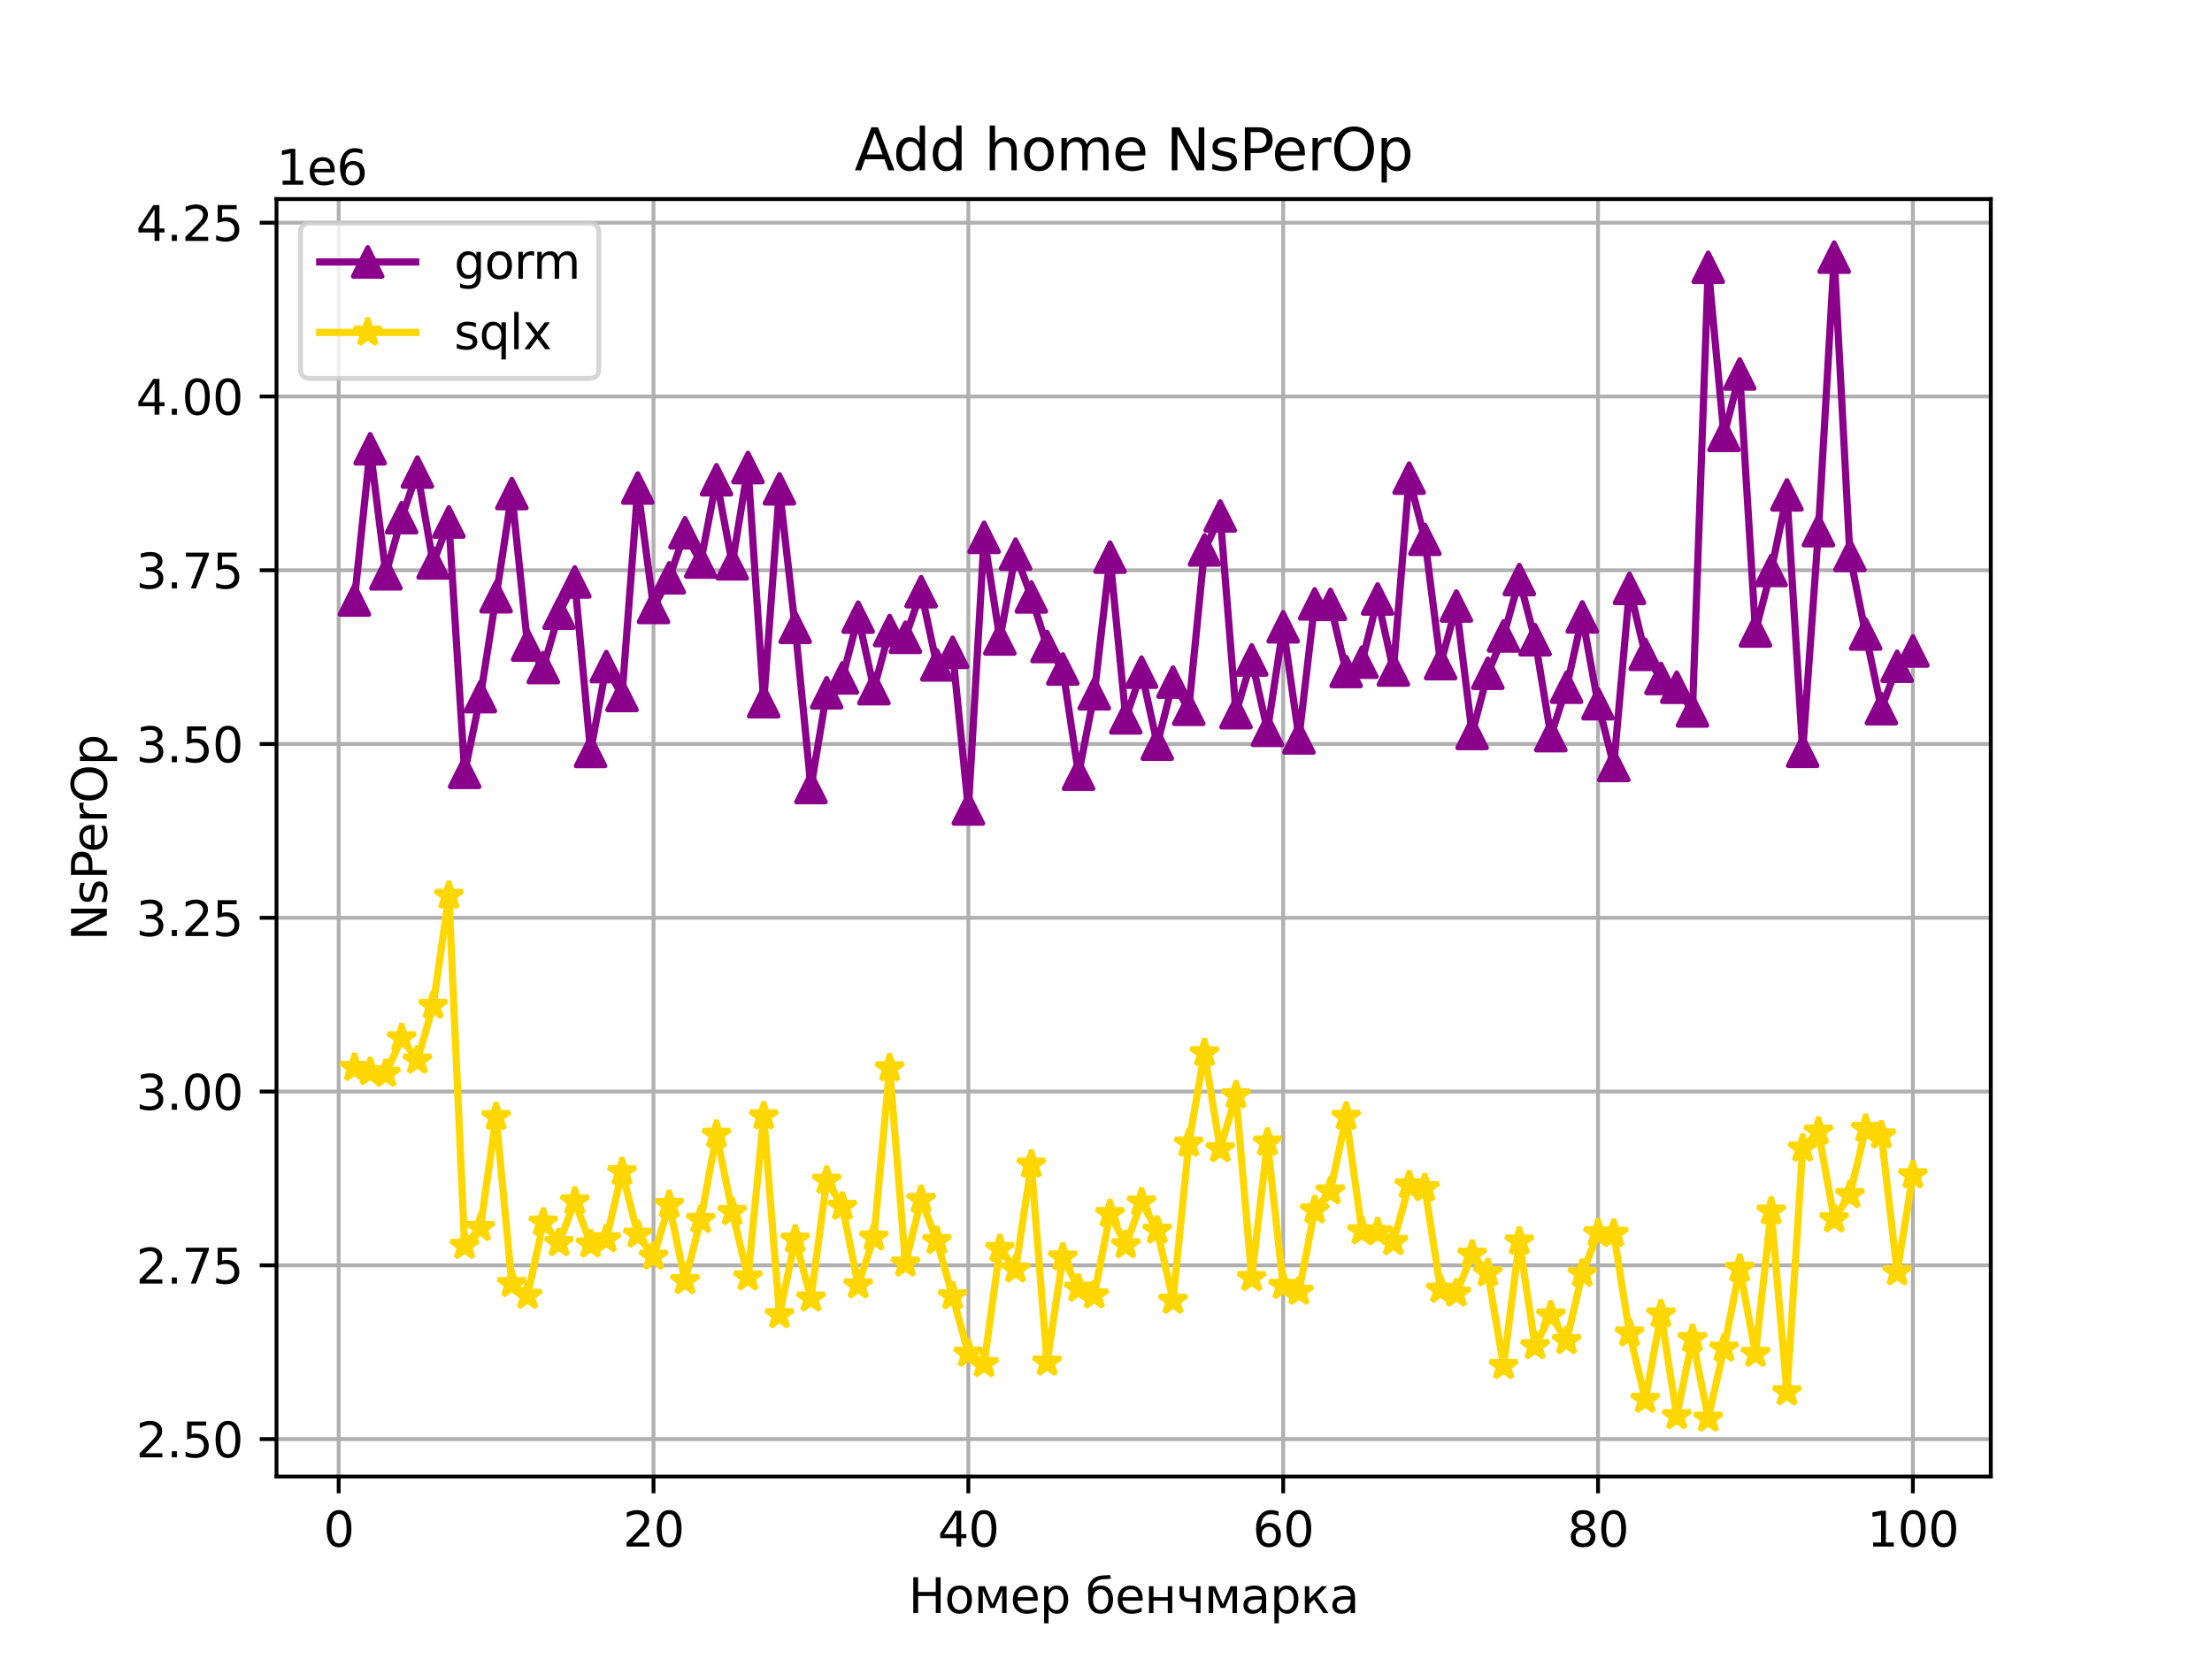 <?xml version="1.0" encoding="utf-8" standalone="no"?>
<!DOCTYPE svg PUBLIC "-//W3C//DTD SVG 1.1//EN"
  "http://www.w3.org/Graphics/SVG/1.1/DTD/svg11.dtd">
<svg xmlns:xlink="http://www.w3.org/1999/xlink" width="460.8pt" height="345.6pt" viewBox="0 0 460.8 345.6" xmlns="http://www.w3.org/2000/svg" version="1.1">
 <defs>
  <style type="text/css">*{stroke-linejoin: round; stroke-linecap: butt}</style>
 </defs>
 <g id="figure_1">
  <g id="patch_1">
   <path d="M 0 345.6 
L 460.8 345.6 
L 460.8 0 
L 0 0 
z
" style="fill: #ffffff"/>
  </g>
  <g id="axes_1">
   <g id="patch_2">
    <path d="M 57.6 307.584 
L 414.72 307.584 
L 414.72 41.472 
L 57.6 41.472 
z
" style="fill: #ffffff"/>
   </g>
   <g id="matplotlib.axis_1">
    <g id="xtick_1">
     <g id="line2d_1">
      <path d="M 70.553 307.584 
L 70.553 41.472 
" clip-path="url(#p28de913405)" style="fill: none; stroke: #b0b0b0; stroke-width: 0.8; stroke-linecap: square"/>
     </g>
     <g id="line2d_2">
      <defs>
       <path id="m3b34419f4d" d="M 0 0 
L 0 3.5 
" style="stroke: #000000; stroke-width: 0.8"/>
      </defs>
      <g>
       <use xlink:href="#m3b34419f4d" x="70.553" y="307.584" style="stroke: #000000; stroke-width: 0.8"/>
      </g>
     </g>
     <g id="text_1">
      <!-- 0 -->
      <g transform="translate(67.372 322.182) scale(0.1 -0.1)">
       <defs>
        <path id="DejaVuSans-30" d="M 2034 4250 
Q 1547 4250 1301 3770 
Q 1056 3291 1056 2328 
Q 1056 1369 1301 889 
Q 1547 409 2034 409 
Q 2525 409 2770 889 
Q 3016 1369 3016 2328 
Q 3016 3291 2770 3770 
Q 2525 4250 2034 4250 
z
M 2034 4750 
Q 2819 4750 3233 4129 
Q 3647 3509 3647 2328 
Q 3647 1150 3233 529 
Q 2819 -91 2034 -91 
Q 1250 -91 836 529 
Q 422 1150 422 2328 
Q 422 3509 836 4129 
Q 1250 4750 2034 4750 
z
" transform="scale(0.016)"/>
       </defs>
       <use xlink:href="#DejaVuSans-30"/>
      </g>
     </g>
    </g>
    <g id="xtick_2">
     <g id="line2d_3">
      <path d="M 136.14 307.584 
L 136.14 41.472 
" clip-path="url(#p28de913405)" style="fill: none; stroke: #b0b0b0; stroke-width: 0.8; stroke-linecap: square"/>
     </g>
     <g id="line2d_4">
      <g>
       <use xlink:href="#m3b34419f4d" x="136.14" y="307.584" style="stroke: #000000; stroke-width: 0.8"/>
      </g>
     </g>
     <g id="text_2">
      <!-- 20 -->
      <g transform="translate(129.778 322.182) scale(0.1 -0.1)">
       <defs>
        <path id="DejaVuSans-32" d="M 1228 531 
L 3431 531 
L 3431 0 
L 469 0 
L 469 531 
Q 828 903 1448 1529 
Q 2069 2156 2228 2338 
Q 2531 2678 2651 2914 
Q 2772 3150 2772 3378 
Q 2772 3750 2511 3984 
Q 2250 4219 1831 4219 
Q 1534 4219 1204 4116 
Q 875 4013 500 3803 
L 500 4441 
Q 881 4594 1212 4672 
Q 1544 4750 1819 4750 
Q 2544 4750 2975 4387 
Q 3406 4025 3406 3419 
Q 3406 3131 3298 2873 
Q 3191 2616 2906 2266 
Q 2828 2175 2409 1742 
Q 1991 1309 1228 531 
z
" transform="scale(0.016)"/>
       </defs>
       <use xlink:href="#DejaVuSans-32"/>
       <use xlink:href="#DejaVuSans-30" x="63.623"/>
      </g>
     </g>
    </g>
    <g id="xtick_3">
     <g id="line2d_5">
      <path d="M 201.727 307.584 
L 201.727 41.472 
" clip-path="url(#p28de913405)" style="fill: none; stroke: #b0b0b0; stroke-width: 0.8; stroke-linecap: square"/>
     </g>
     <g id="line2d_6">
      <g>
       <use xlink:href="#m3b34419f4d" x="201.727" y="307.584" style="stroke: #000000; stroke-width: 0.8"/>
      </g>
     </g>
     <g id="text_3">
      <!-- 40 -->
      <g transform="translate(195.364 322.182) scale(0.1 -0.1)">
       <defs>
        <path id="DejaVuSans-34" d="M 2419 4116 
L 825 1625 
L 2419 1625 
L 2419 4116 
z
M 2253 4666 
L 3047 4666 
L 3047 1625 
L 3713 1625 
L 3713 1100 
L 3047 1100 
L 3047 0 
L 2419 0 
L 2419 1100 
L 313 1100 
L 313 1709 
L 2253 4666 
z
" transform="scale(0.016)"/>
       </defs>
       <use xlink:href="#DejaVuSans-34"/>
       <use xlink:href="#DejaVuSans-30" x="63.623"/>
      </g>
     </g>
    </g>
    <g id="xtick_4">
     <g id="line2d_7">
      <path d="M 267.314 307.584 
L 267.314 41.472 
" clip-path="url(#p28de913405)" style="fill: none; stroke: #b0b0b0; stroke-width: 0.8; stroke-linecap: square"/>
     </g>
     <g id="line2d_8">
      <g>
       <use xlink:href="#m3b34419f4d" x="267.314" y="307.584" style="stroke: #000000; stroke-width: 0.8"/>
      </g>
     </g>
     <g id="text_4">
      <!-- 60 -->
      <g transform="translate(260.951 322.182) scale(0.1 -0.1)">
       <defs>
        <path id="DejaVuSans-36" d="M 2113 2584 
Q 1688 2584 1439 2293 
Q 1191 2003 1191 1497 
Q 1191 994 1439 701 
Q 1688 409 2113 409 
Q 2538 409 2786 701 
Q 3034 994 3034 1497 
Q 3034 2003 2786 2293 
Q 2538 2584 2113 2584 
z
M 3366 4563 
L 3366 3988 
Q 3128 4100 2886 4159 
Q 2644 4219 2406 4219 
Q 1781 4219 1451 3797 
Q 1122 3375 1075 2522 
Q 1259 2794 1537 2939 
Q 1816 3084 2150 3084 
Q 2853 3084 3261 2657 
Q 3669 2231 3669 1497 
Q 3669 778 3244 343 
Q 2819 -91 2113 -91 
Q 1303 -91 875 529 
Q 447 1150 447 2328 
Q 447 3434 972 4092 
Q 1497 4750 2381 4750 
Q 2619 4750 2861 4703 
Q 3103 4656 3366 4563 
z
" transform="scale(0.016)"/>
       </defs>
       <use xlink:href="#DejaVuSans-36"/>
       <use xlink:href="#DejaVuSans-30" x="63.623"/>
      </g>
     </g>
    </g>
    <g id="xtick_5">
     <g id="line2d_9">
      <path d="M 332.9 307.584 
L 332.9 41.472 
" clip-path="url(#p28de913405)" style="fill: none; stroke: #b0b0b0; stroke-width: 0.8; stroke-linecap: square"/>
     </g>
     <g id="line2d_10">
      <g>
       <use xlink:href="#m3b34419f4d" x="332.9" y="307.584" style="stroke: #000000; stroke-width: 0.8"/>
      </g>
     </g>
     <g id="text_5">
      <!-- 80 -->
      <g transform="translate(326.538 322.182) scale(0.1 -0.1)">
       <defs>
        <path id="DejaVuSans-38" d="M 2034 2216 
Q 1584 2216 1326 1975 
Q 1069 1734 1069 1313 
Q 1069 891 1326 650 
Q 1584 409 2034 409 
Q 2484 409 2743 651 
Q 3003 894 3003 1313 
Q 3003 1734 2745 1975 
Q 2488 2216 2034 2216 
z
M 1403 2484 
Q 997 2584 770 2862 
Q 544 3141 544 3541 
Q 544 4100 942 4425 
Q 1341 4750 2034 4750 
Q 2731 4750 3128 4425 
Q 3525 4100 3525 3541 
Q 3525 3141 3298 2862 
Q 3072 2584 2669 2484 
Q 3125 2378 3379 2068 
Q 3634 1759 3634 1313 
Q 3634 634 3220 271 
Q 2806 -91 2034 -91 
Q 1263 -91 848 271 
Q 434 634 434 1313 
Q 434 1759 690 2068 
Q 947 2378 1403 2484 
z
M 1172 3481 
Q 1172 3119 1398 2916 
Q 1625 2713 2034 2713 
Q 2441 2713 2670 2916 
Q 2900 3119 2900 3481 
Q 2900 3844 2670 4047 
Q 2441 4250 2034 4250 
Q 1625 4250 1398 4047 
Q 1172 3844 1172 3481 
z
" transform="scale(0.016)"/>
       </defs>
       <use xlink:href="#DejaVuSans-38"/>
       <use xlink:href="#DejaVuSans-30" x="63.623"/>
      </g>
     </g>
    </g>
    <g id="xtick_6">
     <g id="line2d_11">
      <path d="M 398.487 307.584 
L 398.487 41.472 
" clip-path="url(#p28de913405)" style="fill: none; stroke: #b0b0b0; stroke-width: 0.8; stroke-linecap: square"/>
     </g>
     <g id="line2d_12">
      <g>
       <use xlink:href="#m3b34419f4d" x="398.487" y="307.584" style="stroke: #000000; stroke-width: 0.8"/>
      </g>
     </g>
     <g id="text_6">
      <!-- 100 -->
      <g transform="translate(388.944 322.182) scale(0.1 -0.1)">
       <defs>
        <path id="DejaVuSans-31" d="M 794 531 
L 1825 531 
L 1825 4091 
L 703 3866 
L 703 4441 
L 1819 4666 
L 2450 4666 
L 2450 531 
L 3481 531 
L 3481 0 
L 794 0 
L 794 531 
z
" transform="scale(0.016)"/>
       </defs>
       <use xlink:href="#DejaVuSans-31"/>
       <use xlink:href="#DejaVuSans-30" x="63.623"/>
       <use xlink:href="#DejaVuSans-30" x="127.246"/>
      </g>
     </g>
    </g>
    <g id="text_7">
     <!-- Номер бенчмарка -->
     <g transform="translate(189.251 336.031) scale(0.1 -0.1)">
      <defs>
       <path id="DejaVuSans-41d" d="M 628 4666 
L 1259 4666 
L 1259 2753 
L 3553 2753 
L 3553 4666 
L 4184 4666 
L 4184 0 
L 3553 0 
L 3553 2222 
L 1259 2222 
L 1259 0 
L 628 0 
L 628 4666 
z
" transform="scale(0.016)"/>
       <path id="DejaVuSans-43e" d="M 1959 3097 
Q 1497 3097 1228 2736 
Q 959 2375 959 1747 
Q 959 1119 1226 758 
Q 1494 397 1959 397 
Q 2419 397 2687 759 
Q 2956 1122 2956 1747 
Q 2956 2369 2687 2733 
Q 2419 3097 1959 3097 
z
M 1959 3584 
Q 2709 3584 3137 3096 
Q 3566 2609 3566 1747 
Q 3566 888 3137 398 
Q 2709 -91 1959 -91 
Q 1206 -91 779 398 
Q 353 888 353 1747 
Q 353 2609 779 3096 
Q 1206 3584 1959 3584 
z
" transform="scale(0.016)"/>
       <path id="DejaVuSans-43c" d="M 581 3500 
L 1422 3500 
L 2416 1156 
L 3413 3500 
L 4247 3500 
L 4247 0 
L 3669 0 
L 3669 2950 
L 2703 672 
L 2128 672 
L 1159 2950 
L 1159 0 
L 581 0 
L 581 3500 
z
" transform="scale(0.016)"/>
       <path id="DejaVuSans-435" d="M 3597 1894 
L 3597 1613 
L 953 1613 
Q 991 1019 1311 708 
Q 1631 397 2203 397 
Q 2534 397 2845 478 
Q 3156 559 3463 722 
L 3463 178 
Q 3153 47 2828 -22 
Q 2503 -91 2169 -91 
Q 1331 -91 842 396 
Q 353 884 353 1716 
Q 353 2575 817 3079 
Q 1281 3584 2069 3584 
Q 2775 3584 3186 3129 
Q 3597 2675 3597 1894 
z
M 3022 2063 
Q 3016 2534 2758 2815 
Q 2500 3097 2075 3097 
Q 1594 3097 1305 2825 
Q 1016 2553 972 2059 
L 3022 2063 
z
" transform="scale(0.016)"/>
       <path id="DejaVuSans-440" d="M 1159 525 
L 1159 -1331 
L 581 -1331 
L 581 3500 
L 1159 3500 
L 1159 2969 
Q 1341 3281 1617 3432 
Q 1894 3584 2278 3584 
Q 2916 3584 3314 3078 
Q 3713 2572 3713 1747 
Q 3713 922 3314 415 
Q 2916 -91 2278 -91 
Q 1894 -91 1617 61 
Q 1341 213 1159 525 
z
M 3116 1747 
Q 3116 2381 2855 2742 
Q 2594 3103 2138 3103 
Q 1681 3103 1420 2742 
Q 1159 2381 1159 1747 
Q 1159 1113 1420 752 
Q 1681 391 2138 391 
Q 2594 391 2855 752 
Q 3116 1113 3116 1747 
z
" transform="scale(0.016)"/>
       <path id="DejaVuSans-20" transform="scale(0.016)"/>
       <path id="DejaVuSans-431" d="M 1991 3584 
Q 2741 3584 3169 3096 
Q 3597 2609 3597 1747 
Q 3597 888 3169 398 
Q 2741 -91 1991 -91 
Q 1238 -91 822 384 
Q 406 859 384 1747 
L 366 2463 
Q 350 2834 350 2963 
Q 350 3463 531 3831 
Q 816 4409 1308 4659 
Q 1800 4909 2625 4916 
Q 3006 4919 3175 4972 
L 3334 4516 
Q 3181 4453 3041 4450 
L 2259 4397 
Q 1866 4369 1628 4231 
Q 1006 3866 947 3388 
L 925 3213 
Q 1331 3584 1991 3584 
z
M 1991 3097 
Q 1528 3097 1259 2736 
Q 991 2375 991 1747 
Q 991 1119 1258 758 
Q 1525 397 1991 397 
Q 2450 397 2719 759 
Q 2988 1122 2988 1747 
Q 2988 2369 2719 2733 
Q 2450 3097 1991 3097 
z
" transform="scale(0.016)"/>
       <path id="DejaVuSans-43d" d="M 581 3500 
L 1159 3500 
L 1159 2072 
L 3025 2072 
L 3025 3500 
L 3603 3500 
L 3603 0 
L 3025 0 
L 3025 1613 
L 1159 1613 
L 1159 0 
L 581 0 
L 581 3500 
z
" transform="scale(0.016)"/>
       <path id="DejaVuSans-447" d="M 2625 0 
L 2625 1472 
L 1553 1472 
Q 1075 1472 756 1769 
Q 469 2038 469 2613 
L 469 3500 
L 1044 3500 
L 1044 2666 
Q 1044 2300 1206 2116 
Q 1372 1931 1697 1931 
L 2625 1931 
L 2625 3500 
L 3200 3500 
L 3200 0 
L 2625 0 
z
" transform="scale(0.016)"/>
       <path id="DejaVuSans-430" d="M 2194 1759 
Q 1497 1759 1228 1600 
Q 959 1441 959 1056 
Q 959 750 1161 570 
Q 1363 391 1709 391 
Q 2188 391 2477 730 
Q 2766 1069 2766 1631 
L 2766 1759 
L 2194 1759 
z
M 3341 1997 
L 3341 0 
L 2766 0 
L 2766 531 
Q 2569 213 2275 61 
Q 1981 -91 1556 -91 
Q 1019 -91 701 211 
Q 384 513 384 1019 
Q 384 1609 779 1909 
Q 1175 2209 1959 2209 
L 2766 2209 
L 2766 2266 
Q 2766 2663 2505 2880 
Q 2244 3097 1772 3097 
Q 1472 3097 1187 3025 
Q 903 2953 641 2809 
L 641 3341 
Q 956 3463 1253 3523 
Q 1550 3584 1831 3584 
Q 2591 3584 2966 3190 
Q 3341 2797 3341 1997 
z
" transform="scale(0.016)"/>
       <path id="DejaVuSans-43a" d="M 581 3500 
L 1153 3500 
L 1153 1856 
L 2775 3500 
L 3481 3500 
L 2144 2147 
L 3653 0 
L 3009 0 
L 1769 1766 
L 1153 1141 
L 1153 0 
L 581 0 
L 581 3500 
z
" transform="scale(0.016)"/>
      </defs>
      <use xlink:href="#DejaVuSans-41d"/>
      <use xlink:href="#DejaVuSans-43e" x="75.195"/>
      <use xlink:href="#DejaVuSans-43c" x="136.377"/>
      <use xlink:href="#DejaVuSans-435" x="211.816"/>
      <use xlink:href="#DejaVuSans-440" x="273.34"/>
      <use xlink:href="#DejaVuSans-20" x="336.816"/>
      <use xlink:href="#DejaVuSans-431" x="368.604"/>
      <use xlink:href="#DejaVuSans-435" x="430.273"/>
      <use xlink:href="#DejaVuSans-43d" x="491.797"/>
      <use xlink:href="#DejaVuSans-447" x="557.178"/>
      <use xlink:href="#DejaVuSans-43c" x="616.26"/>
      <use xlink:href="#DejaVuSans-430" x="691.699"/>
      <use xlink:href="#DejaVuSans-440" x="752.979"/>
      <use xlink:href="#DejaVuSans-43a" x="816.455"/>
      <use xlink:href="#DejaVuSans-430" x="876.855"/>
     </g>
    </g>
   </g>
   <g id="matplotlib.axis_2">
    <g id="ytick_1">
     <g id="line2d_13">
      <path d="M 57.6 299.791 
L 414.72 299.791 
" clip-path="url(#p28de913405)" style="fill: none; stroke: #b0b0b0; stroke-width: 0.8; stroke-linecap: square"/>
     </g>
     <g id="line2d_14">
      <defs>
       <path id="m4cd69e4da1" d="M 0 0 
L -3.5 0 
" style="stroke: #000000; stroke-width: 0.8"/>
      </defs>
      <g>
       <use xlink:href="#m4cd69e4da1" x="57.6" y="299.791" style="stroke: #000000; stroke-width: 0.8"/>
      </g>
     </g>
     <g id="text_8">
      <!-- 2.50 -->
      <g transform="translate(28.334 303.59) scale(0.1 -0.1)">
       <defs>
        <path id="DejaVuSans-2e" d="M 684 794 
L 1344 794 
L 1344 0 
L 684 0 
L 684 794 
z
" transform="scale(0.016)"/>
        <path id="DejaVuSans-35" d="M 691 4666 
L 3169 4666 
L 3169 4134 
L 1269 4134 
L 1269 2991 
Q 1406 3038 1543 3061 
Q 1681 3084 1819 3084 
Q 2600 3084 3056 2656 
Q 3513 2228 3513 1497 
Q 3513 744 3044 326 
Q 2575 -91 1722 -91 
Q 1428 -91 1123 -41 
Q 819 9 494 109 
L 494 744 
Q 775 591 1075 516 
Q 1375 441 1709 441 
Q 2250 441 2565 725 
Q 2881 1009 2881 1497 
Q 2881 1984 2565 2268 
Q 2250 2553 1709 2553 
Q 1456 2553 1204 2497 
Q 953 2441 691 2322 
L 691 4666 
z
" transform="scale(0.016)"/>
       </defs>
       <use xlink:href="#DejaVuSans-32"/>
       <use xlink:href="#DejaVuSans-2e" x="63.623"/>
       <use xlink:href="#DejaVuSans-35" x="95.41"/>
       <use xlink:href="#DejaVuSans-30" x="159.033"/>
      </g>
     </g>
    </g>
    <g id="ytick_2">
     <g id="line2d_15">
      <path d="M 57.6 263.59 
L 414.72 263.59 
" clip-path="url(#p28de913405)" style="fill: none; stroke: #b0b0b0; stroke-width: 0.8; stroke-linecap: square"/>
     </g>
     <g id="line2d_16">
      <g>
       <use xlink:href="#m4cd69e4da1" x="57.6" y="263.59" style="stroke: #000000; stroke-width: 0.8"/>
      </g>
     </g>
     <g id="text_9">
      <!-- 2.75 -->
      <g transform="translate(28.334 267.39) scale(0.1 -0.1)">
       <defs>
        <path id="DejaVuSans-37" d="M 525 4666 
L 3525 4666 
L 3525 4397 
L 1831 0 
L 1172 0 
L 2766 4134 
L 525 4134 
L 525 4666 
z
" transform="scale(0.016)"/>
       </defs>
       <use xlink:href="#DejaVuSans-32"/>
       <use xlink:href="#DejaVuSans-2e" x="63.623"/>
       <use xlink:href="#DejaVuSans-37" x="95.41"/>
       <use xlink:href="#DejaVuSans-35" x="159.033"/>
      </g>
     </g>
    </g>
    <g id="ytick_3">
     <g id="line2d_17">
      <path d="M 57.6 227.39 
L 414.72 227.39 
" clip-path="url(#p28de913405)" style="fill: none; stroke: #b0b0b0; stroke-width: 0.8; stroke-linecap: square"/>
     </g>
     <g id="line2d_18">
      <g>
       <use xlink:href="#m4cd69e4da1" x="57.6" y="227.39" style="stroke: #000000; stroke-width: 0.8"/>
      </g>
     </g>
     <g id="text_10">
      <!-- 3.00 -->
      <g transform="translate(28.334 231.189) scale(0.1 -0.1)">
       <defs>
        <path id="DejaVuSans-33" d="M 2597 2516 
Q 3050 2419 3304 2112 
Q 3559 1806 3559 1356 
Q 3559 666 3084 287 
Q 2609 -91 1734 -91 
Q 1441 -91 1130 -33 
Q 819 25 488 141 
L 488 750 
Q 750 597 1062 519 
Q 1375 441 1716 441 
Q 2309 441 2620 675 
Q 2931 909 2931 1356 
Q 2931 1769 2642 2001 
Q 2353 2234 1838 2234 
L 1294 2234 
L 1294 2753 
L 1863 2753 
Q 2328 2753 2575 2939 
Q 2822 3125 2822 3475 
Q 2822 3834 2567 4026 
Q 2313 4219 1838 4219 
Q 1578 4219 1281 4162 
Q 984 4106 628 3988 
L 628 4550 
Q 988 4650 1302 4700 
Q 1616 4750 1894 4750 
Q 2613 4750 3031 4423 
Q 3450 4097 3450 3541 
Q 3450 3153 3228 2886 
Q 3006 2619 2597 2516 
z
" transform="scale(0.016)"/>
       </defs>
       <use xlink:href="#DejaVuSans-33"/>
       <use xlink:href="#DejaVuSans-2e" x="63.623"/>
       <use xlink:href="#DejaVuSans-30" x="95.41"/>
       <use xlink:href="#DejaVuSans-30" x="159.033"/>
      </g>
     </g>
    </g>
    <g id="ytick_4">
     <g id="line2d_19">
      <path d="M 57.6 191.19 
L 414.72 191.19 
" clip-path="url(#p28de913405)" style="fill: none; stroke: #b0b0b0; stroke-width: 0.8; stroke-linecap: square"/>
     </g>
     <g id="line2d_20">
      <g>
       <use xlink:href="#m4cd69e4da1" x="57.6" y="191.19" style="stroke: #000000; stroke-width: 0.8"/>
      </g>
     </g>
     <g id="text_11">
      <!-- 3.25 -->
      <g transform="translate(28.334 194.989) scale(0.1 -0.1)">
       <use xlink:href="#DejaVuSans-33"/>
       <use xlink:href="#DejaVuSans-2e" x="63.623"/>
       <use xlink:href="#DejaVuSans-32" x="95.41"/>
       <use xlink:href="#DejaVuSans-35" x="159.033"/>
      </g>
     </g>
    </g>
    <g id="ytick_5">
     <g id="line2d_21">
      <path d="M 57.6 154.989 
L 414.72 154.989 
" clip-path="url(#p28de913405)" style="fill: none; stroke: #b0b0b0; stroke-width: 0.8; stroke-linecap: square"/>
     </g>
     <g id="line2d_22">
      <g>
       <use xlink:href="#m4cd69e4da1" x="57.6" y="154.989" style="stroke: #000000; stroke-width: 0.8"/>
      </g>
     </g>
     <g id="text_12">
      <!-- 3.50 -->
      <g transform="translate(28.334 158.789) scale(0.1 -0.1)">
       <use xlink:href="#DejaVuSans-33"/>
       <use xlink:href="#DejaVuSans-2e" x="63.623"/>
       <use xlink:href="#DejaVuSans-35" x="95.41"/>
       <use xlink:href="#DejaVuSans-30" x="159.033"/>
      </g>
     </g>
    </g>
    <g id="ytick_6">
     <g id="line2d_23">
      <path d="M 57.6 118.789 
L 414.72 118.789 
" clip-path="url(#p28de913405)" style="fill: none; stroke: #b0b0b0; stroke-width: 0.8; stroke-linecap: square"/>
     </g>
     <g id="line2d_24">
      <g>
       <use xlink:href="#m4cd69e4da1" x="57.6" y="118.789" style="stroke: #000000; stroke-width: 0.8"/>
      </g>
     </g>
     <g id="text_13">
      <!-- 3.75 -->
      <g transform="translate(28.334 122.588) scale(0.1 -0.1)">
       <use xlink:href="#DejaVuSans-33"/>
       <use xlink:href="#DejaVuSans-2e" x="63.623"/>
       <use xlink:href="#DejaVuSans-37" x="95.41"/>
       <use xlink:href="#DejaVuSans-35" x="159.033"/>
      </g>
     </g>
    </g>
    <g id="ytick_7">
     <g id="line2d_25">
      <path d="M 57.6 82.589 
L 414.72 82.589 
" clip-path="url(#p28de913405)" style="fill: none; stroke: #b0b0b0; stroke-width: 0.8; stroke-linecap: square"/>
     </g>
     <g id="line2d_26">
      <g>
       <use xlink:href="#m4cd69e4da1" x="57.6" y="82.589" style="stroke: #000000; stroke-width: 0.8"/>
      </g>
     </g>
     <g id="text_14">
      <!-- 4.00 -->
      <g transform="translate(28.334 86.388) scale(0.1 -0.1)">
       <use xlink:href="#DejaVuSans-34"/>
       <use xlink:href="#DejaVuSans-2e" x="63.623"/>
       <use xlink:href="#DejaVuSans-30" x="95.41"/>
       <use xlink:href="#DejaVuSans-30" x="159.033"/>
      </g>
     </g>
    </g>
    <g id="ytick_8">
     <g id="line2d_27">
      <path d="M 57.6 46.388 
L 414.72 46.388 
" clip-path="url(#p28de913405)" style="fill: none; stroke: #b0b0b0; stroke-width: 0.8; stroke-linecap: square"/>
     </g>
     <g id="line2d_28">
      <g>
       <use xlink:href="#m4cd69e4da1" x="57.6" y="46.388" style="stroke: #000000; stroke-width: 0.8"/>
      </g>
     </g>
     <g id="text_15">
      <!-- 4.25 -->
      <g transform="translate(28.334 50.188) scale(0.1 -0.1)">
       <use xlink:href="#DejaVuSans-34"/>
       <use xlink:href="#DejaVuSans-2e" x="63.623"/>
       <use xlink:href="#DejaVuSans-32" x="95.41"/>
       <use xlink:href="#DejaVuSans-35" x="159.033"/>
      </g>
     </g>
    </g>
    <g id="text_16">
     <!-- NsPerOp -->
     <g transform="translate(22.255 195.949) rotate(-90) scale(0.1 -0.1)">
      <defs>
       <path id="DejaVuSans-4e" d="M 628 4666 
L 1478 4666 
L 3547 763 
L 3547 4666 
L 4159 4666 
L 4159 0 
L 3309 0 
L 1241 3903 
L 1241 0 
L 628 0 
L 628 4666 
z
" transform="scale(0.016)"/>
       <path id="DejaVuSans-73" d="M 2834 3397 
L 2834 2853 
Q 2591 2978 2328 3040 
Q 2066 3103 1784 3103 
Q 1356 3103 1142 2972 
Q 928 2841 928 2578 
Q 928 2378 1081 2264 
Q 1234 2150 1697 2047 
L 1894 2003 
Q 2506 1872 2764 1633 
Q 3022 1394 3022 966 
Q 3022 478 2636 193 
Q 2250 -91 1575 -91 
Q 1294 -91 989 -36 
Q 684 19 347 128 
L 347 722 
Q 666 556 975 473 
Q 1284 391 1588 391 
Q 1994 391 2212 530 
Q 2431 669 2431 922 
Q 2431 1156 2273 1281 
Q 2116 1406 1581 1522 
L 1381 1569 
Q 847 1681 609 1914 
Q 372 2147 372 2553 
Q 372 3047 722 3315 
Q 1072 3584 1716 3584 
Q 2034 3584 2315 3537 
Q 2597 3491 2834 3397 
z
" transform="scale(0.016)"/>
       <path id="DejaVuSans-50" d="M 1259 4147 
L 1259 2394 
L 2053 2394 
Q 2494 2394 2734 2622 
Q 2975 2850 2975 3272 
Q 2975 3691 2734 3919 
Q 2494 4147 2053 4147 
L 1259 4147 
z
M 628 4666 
L 2053 4666 
Q 2838 4666 3239 4311 
Q 3641 3956 3641 3272 
Q 3641 2581 3239 2228 
Q 2838 1875 2053 1875 
L 1259 1875 
L 1259 0 
L 628 0 
L 628 4666 
z
" transform="scale(0.016)"/>
       <path id="DejaVuSans-65" d="M 3597 1894 
L 3597 1613 
L 953 1613 
Q 991 1019 1311 708 
Q 1631 397 2203 397 
Q 2534 397 2845 478 
Q 3156 559 3463 722 
L 3463 178 
Q 3153 47 2828 -22 
Q 2503 -91 2169 -91 
Q 1331 -91 842 396 
Q 353 884 353 1716 
Q 353 2575 817 3079 
Q 1281 3584 2069 3584 
Q 2775 3584 3186 3129 
Q 3597 2675 3597 1894 
z
M 3022 2063 
Q 3016 2534 2758 2815 
Q 2500 3097 2075 3097 
Q 1594 3097 1305 2825 
Q 1016 2553 972 2059 
L 3022 2063 
z
" transform="scale(0.016)"/>
       <path id="DejaVuSans-72" d="M 2631 2963 
Q 2534 3019 2420 3045 
Q 2306 3072 2169 3072 
Q 1681 3072 1420 2755 
Q 1159 2438 1159 1844 
L 1159 0 
L 581 0 
L 581 3500 
L 1159 3500 
L 1159 2956 
Q 1341 3275 1631 3429 
Q 1922 3584 2338 3584 
Q 2397 3584 2469 3576 
Q 2541 3569 2628 3553 
L 2631 2963 
z
" transform="scale(0.016)"/>
       <path id="DejaVuSans-4f" d="M 2522 4238 
Q 1834 4238 1429 3725 
Q 1025 3213 1025 2328 
Q 1025 1447 1429 934 
Q 1834 422 2522 422 
Q 3209 422 3611 934 
Q 4013 1447 4013 2328 
Q 4013 3213 3611 3725 
Q 3209 4238 2522 4238 
z
M 2522 4750 
Q 3503 4750 4090 4092 
Q 4678 3434 4678 2328 
Q 4678 1225 4090 567 
Q 3503 -91 2522 -91 
Q 1538 -91 948 565 
Q 359 1222 359 2328 
Q 359 3434 948 4092 
Q 1538 4750 2522 4750 
z
" transform="scale(0.016)"/>
       <path id="DejaVuSans-70" d="M 1159 525 
L 1159 -1331 
L 581 -1331 
L 581 3500 
L 1159 3500 
L 1159 2969 
Q 1341 3281 1617 3432 
Q 1894 3584 2278 3584 
Q 2916 3584 3314 3078 
Q 3713 2572 3713 1747 
Q 3713 922 3314 415 
Q 2916 -91 2278 -91 
Q 1894 -91 1617 61 
Q 1341 213 1159 525 
z
M 3116 1747 
Q 3116 2381 2855 2742 
Q 2594 3103 2138 3103 
Q 1681 3103 1420 2742 
Q 1159 2381 1159 1747 
Q 1159 1113 1420 752 
Q 1681 391 2138 391 
Q 2594 391 2855 752 
Q 3116 1113 3116 1747 
z
" transform="scale(0.016)"/>
      </defs>
      <use xlink:href="#DejaVuSans-4e"/>
      <use xlink:href="#DejaVuSans-73" x="74.805"/>
      <use xlink:href="#DejaVuSans-50" x="126.904"/>
      <use xlink:href="#DejaVuSans-65" x="183.582"/>
      <use xlink:href="#DejaVuSans-72" x="245.105"/>
      <use xlink:href="#DejaVuSans-4f" x="286.219"/>
      <use xlink:href="#DejaVuSans-70" x="364.93"/>
     </g>
    </g>
    <g id="text_17">
     <!-- 1e6 -->
     <g transform="translate(57.6 38.472) scale(0.1 -0.1)">
      <use xlink:href="#DejaVuSans-31"/>
      <use xlink:href="#DejaVuSans-65" x="63.623"/>
      <use xlink:href="#DejaVuSans-36" x="125.146"/>
     </g>
    </g>
   </g>
   <g id="line2d_29">
    <path d="M 73.833 124.995 
L 77.112 93.488 
L 80.391 119.535 
L 83.671 107.846 
L 86.95 98.338 
L 90.229 117.271 
L 93.509 108.733 
L 96.788 160.888 
L 100.067 145.123 
L 103.347 124.315 
L 106.626 102.821 
L 109.905 134.368 
L 113.185 139.071 
L 116.464 127.75 
L 119.743 121.235 
L 123.023 156.539 
L 126.302 138.862 
L 129.581 144.878 
L 132.861 101.666 
L 136.14 126.538 
L 139.42 120.369 
L 142.699 110.984 
L 145.978 117.084 
L 149.258 99.944 
L 152.537 117.451 
L 155.816 97.392 
L 159.096 146.184 
L 162.375 101.833 
L 165.654 130.692 
L 168.934 164.059 
L 172.213 144.325 
L 175.492 141.21 
L 178.772 128.558 
L 182.051 143.46 
L 185.33 131.351 
L 188.61 132.759 
L 191.889 123.258 
L 195.168 138.518 
L 198.448 135.891 
L 201.727 168.516 
L 205.006 111.93 
L 208.286 133.107 
L 211.565 115.439 
L 214.844 124.356 
L 218.124 134.685 
L 221.403 139.365 
L 224.682 161.292 
L 227.962 144.539 
L 231.241 116.064 
L 234.52 149.552 
L 237.8 140.02 
L 241.079 155.019 
L 244.358 142.088 
L 247.638 147.75 
L 250.917 114.558 
L 254.196 107.485 
L 257.476 148.463 
L 260.755 137.481 
L 264.034 152.142 
L 267.314 130.571 
L 270.593 153.725 
L 273.872 125.804 
L 277.152 125.909 
L 280.431 139.883 
L 283.71 137.943 
L 286.99 124.778 
L 290.269 139.583 
L 293.548 99.612 
L 296.828 112.356 
L 300.107 138.244 
L 303.386 126.239 
L 306.666 152.788 
L 309.945 140.257 
L 313.224 132.479 
L 316.504 120.737 
L 319.783 133.269 
L 323.062 153.245 
L 326.342 143.162 
L 329.621 128.513 
L 332.9 146.596 
L 336.18 159.464 
L 339.459 122.577 
L 342.739 136.311 
L 346.018 141.334 
L 349.297 143.17 
L 352.577 148.107 
L 355.856 55.689 
L 359.135 90.705 
L 362.415 77.911 
L 365.694 131.451 
L 368.973 118.842 
L 372.253 103.094 
L 375.532 156.517 
L 378.811 110.547 
L 382.091 53.568 
L 385.37 115.707 
L 388.649 132.078 
L 391.929 147.633 
L 395.208 138.795 
L 398.487 135.613 
" clip-path="url(#p28de913405)" style="fill: none; stroke: #8b008b; stroke-width: 1.5; stroke-linecap: square"/>
    <defs>
     <path id="mbd3dffaacb" d="M 0 -3 
L -3 3 
L 3 3 
z
" style="stroke: #8b008b; stroke-linejoin: miter"/>
    </defs>
    <g clip-path="url(#p28de913405)">
     <use xlink:href="#mbd3dffaacb" x="73.833" y="124.995" style="fill: #8b008b; stroke: #8b008b; stroke-linejoin: miter"/>
     <use xlink:href="#mbd3dffaacb" x="77.112" y="93.488" style="fill: #8b008b; stroke: #8b008b; stroke-linejoin: miter"/>
     <use xlink:href="#mbd3dffaacb" x="80.391" y="119.535" style="fill: #8b008b; stroke: #8b008b; stroke-linejoin: miter"/>
     <use xlink:href="#mbd3dffaacb" x="83.671" y="107.846" style="fill: #8b008b; stroke: #8b008b; stroke-linejoin: miter"/>
     <use xlink:href="#mbd3dffaacb" x="86.95" y="98.338" style="fill: #8b008b; stroke: #8b008b; stroke-linejoin: miter"/>
     <use xlink:href="#mbd3dffaacb" x="90.229" y="117.271" style="fill: #8b008b; stroke: #8b008b; stroke-linejoin: miter"/>
     <use xlink:href="#mbd3dffaacb" x="93.509" y="108.733" style="fill: #8b008b; stroke: #8b008b; stroke-linejoin: miter"/>
     <use xlink:href="#mbd3dffaacb" x="96.788" y="160.888" style="fill: #8b008b; stroke: #8b008b; stroke-linejoin: miter"/>
     <use xlink:href="#mbd3dffaacb" x="100.067" y="145.123" style="fill: #8b008b; stroke: #8b008b; stroke-linejoin: miter"/>
     <use xlink:href="#mbd3dffaacb" x="103.347" y="124.315" style="fill: #8b008b; stroke: #8b008b; stroke-linejoin: miter"/>
     <use xlink:href="#mbd3dffaacb" x="106.626" y="102.821" style="fill: #8b008b; stroke: #8b008b; stroke-linejoin: miter"/>
     <use xlink:href="#mbd3dffaacb" x="109.905" y="134.368" style="fill: #8b008b; stroke: #8b008b; stroke-linejoin: miter"/>
     <use xlink:href="#mbd3dffaacb" x="113.185" y="139.071" style="fill: #8b008b; stroke: #8b008b; stroke-linejoin: miter"/>
     <use xlink:href="#mbd3dffaacb" x="116.464" y="127.75" style="fill: #8b008b; stroke: #8b008b; stroke-linejoin: miter"/>
     <use xlink:href="#mbd3dffaacb" x="119.743" y="121.235" style="fill: #8b008b; stroke: #8b008b; stroke-linejoin: miter"/>
     <use xlink:href="#mbd3dffaacb" x="123.023" y="156.539" style="fill: #8b008b; stroke: #8b008b; stroke-linejoin: miter"/>
     <use xlink:href="#mbd3dffaacb" x="126.302" y="138.862" style="fill: #8b008b; stroke: #8b008b; stroke-linejoin: miter"/>
     <use xlink:href="#mbd3dffaacb" x="129.581" y="144.878" style="fill: #8b008b; stroke: #8b008b; stroke-linejoin: miter"/>
     <use xlink:href="#mbd3dffaacb" x="132.861" y="101.666" style="fill: #8b008b; stroke: #8b008b; stroke-linejoin: miter"/>
     <use xlink:href="#mbd3dffaacb" x="136.14" y="126.538" style="fill: #8b008b; stroke: #8b008b; stroke-linejoin: miter"/>
     <use xlink:href="#mbd3dffaacb" x="139.42" y="120.369" style="fill: #8b008b; stroke: #8b008b; stroke-linejoin: miter"/>
     <use xlink:href="#mbd3dffaacb" x="142.699" y="110.984" style="fill: #8b008b; stroke: #8b008b; stroke-linejoin: miter"/>
     <use xlink:href="#mbd3dffaacb" x="145.978" y="117.084" style="fill: #8b008b; stroke: #8b008b; stroke-linejoin: miter"/>
     <use xlink:href="#mbd3dffaacb" x="149.258" y="99.944" style="fill: #8b008b; stroke: #8b008b; stroke-linejoin: miter"/>
     <use xlink:href="#mbd3dffaacb" x="152.537" y="117.451" style="fill: #8b008b; stroke: #8b008b; stroke-linejoin: miter"/>
     <use xlink:href="#mbd3dffaacb" x="155.816" y="97.392" style="fill: #8b008b; stroke: #8b008b; stroke-linejoin: miter"/>
     <use xlink:href="#mbd3dffaacb" x="159.096" y="146.184" style="fill: #8b008b; stroke: #8b008b; stroke-linejoin: miter"/>
     <use xlink:href="#mbd3dffaacb" x="162.375" y="101.833" style="fill: #8b008b; stroke: #8b008b; stroke-linejoin: miter"/>
     <use xlink:href="#mbd3dffaacb" x="165.654" y="130.692" style="fill: #8b008b; stroke: #8b008b; stroke-linejoin: miter"/>
     <use xlink:href="#mbd3dffaacb" x="168.934" y="164.059" style="fill: #8b008b; stroke: #8b008b; stroke-linejoin: miter"/>
     <use xlink:href="#mbd3dffaacb" x="172.213" y="144.325" style="fill: #8b008b; stroke: #8b008b; stroke-linejoin: miter"/>
     <use xlink:href="#mbd3dffaacb" x="175.492" y="141.21" style="fill: #8b008b; stroke: #8b008b; stroke-linejoin: miter"/>
     <use xlink:href="#mbd3dffaacb" x="178.772" y="128.558" style="fill: #8b008b; stroke: #8b008b; stroke-linejoin: miter"/>
     <use xlink:href="#mbd3dffaacb" x="182.051" y="143.46" style="fill: #8b008b; stroke: #8b008b; stroke-linejoin: miter"/>
     <use xlink:href="#mbd3dffaacb" x="185.33" y="131.351" style="fill: #8b008b; stroke: #8b008b; stroke-linejoin: miter"/>
     <use xlink:href="#mbd3dffaacb" x="188.61" y="132.759" style="fill: #8b008b; stroke: #8b008b; stroke-linejoin: miter"/>
     <use xlink:href="#mbd3dffaacb" x="191.889" y="123.258" style="fill: #8b008b; stroke: #8b008b; stroke-linejoin: miter"/>
     <use xlink:href="#mbd3dffaacb" x="195.168" y="138.518" style="fill: #8b008b; stroke: #8b008b; stroke-linejoin: miter"/>
     <use xlink:href="#mbd3dffaacb" x="198.448" y="135.891" style="fill: #8b008b; stroke: #8b008b; stroke-linejoin: miter"/>
     <use xlink:href="#mbd3dffaacb" x="201.727" y="168.516" style="fill: #8b008b; stroke: #8b008b; stroke-linejoin: miter"/>
     <use xlink:href="#mbd3dffaacb" x="205.006" y="111.93" style="fill: #8b008b; stroke: #8b008b; stroke-linejoin: miter"/>
     <use xlink:href="#mbd3dffaacb" x="208.286" y="133.107" style="fill: #8b008b; stroke: #8b008b; stroke-linejoin: miter"/>
     <use xlink:href="#mbd3dffaacb" x="211.565" y="115.439" style="fill: #8b008b; stroke: #8b008b; stroke-linejoin: miter"/>
     <use xlink:href="#mbd3dffaacb" x="214.844" y="124.356" style="fill: #8b008b; stroke: #8b008b; stroke-linejoin: miter"/>
     <use xlink:href="#mbd3dffaacb" x="218.124" y="134.685" style="fill: #8b008b; stroke: #8b008b; stroke-linejoin: miter"/>
     <use xlink:href="#mbd3dffaacb" x="221.403" y="139.365" style="fill: #8b008b; stroke: #8b008b; stroke-linejoin: miter"/>
     <use xlink:href="#mbd3dffaacb" x="224.682" y="161.292" style="fill: #8b008b; stroke: #8b008b; stroke-linejoin: miter"/>
     <use xlink:href="#mbd3dffaacb" x="227.962" y="144.539" style="fill: #8b008b; stroke: #8b008b; stroke-linejoin: miter"/>
     <use xlink:href="#mbd3dffaacb" x="231.241" y="116.064" style="fill: #8b008b; stroke: #8b008b; stroke-linejoin: miter"/>
     <use xlink:href="#mbd3dffaacb" x="234.52" y="149.552" style="fill: #8b008b; stroke: #8b008b; stroke-linejoin: miter"/>
     <use xlink:href="#mbd3dffaacb" x="237.8" y="140.02" style="fill: #8b008b; stroke: #8b008b; stroke-linejoin: miter"/>
     <use xlink:href="#mbd3dffaacb" x="241.079" y="155.019" style="fill: #8b008b; stroke: #8b008b; stroke-linejoin: miter"/>
     <use xlink:href="#mbd3dffaacb" x="244.358" y="142.088" style="fill: #8b008b; stroke: #8b008b; stroke-linejoin: miter"/>
     <use xlink:href="#mbd3dffaacb" x="247.638" y="147.75" style="fill: #8b008b; stroke: #8b008b; stroke-linejoin: miter"/>
     <use xlink:href="#mbd3dffaacb" x="250.917" y="114.558" style="fill: #8b008b; stroke: #8b008b; stroke-linejoin: miter"/>
     <use xlink:href="#mbd3dffaacb" x="254.196" y="107.485" style="fill: #8b008b; stroke: #8b008b; stroke-linejoin: miter"/>
     <use xlink:href="#mbd3dffaacb" x="257.476" y="148.463" style="fill: #8b008b; stroke: #8b008b; stroke-linejoin: miter"/>
     <use xlink:href="#mbd3dffaacb" x="260.755" y="137.481" style="fill: #8b008b; stroke: #8b008b; stroke-linejoin: miter"/>
     <use xlink:href="#mbd3dffaacb" x="264.034" y="152.142" style="fill: #8b008b; stroke: #8b008b; stroke-linejoin: miter"/>
     <use xlink:href="#mbd3dffaacb" x="267.314" y="130.571" style="fill: #8b008b; stroke: #8b008b; stroke-linejoin: miter"/>
     <use xlink:href="#mbd3dffaacb" x="270.593" y="153.725" style="fill: #8b008b; stroke: #8b008b; stroke-linejoin: miter"/>
     <use xlink:href="#mbd3dffaacb" x="273.872" y="125.804" style="fill: #8b008b; stroke: #8b008b; stroke-linejoin: miter"/>
     <use xlink:href="#mbd3dffaacb" x="277.152" y="125.909" style="fill: #8b008b; stroke: #8b008b; stroke-linejoin: miter"/>
     <use xlink:href="#mbd3dffaacb" x="280.431" y="139.883" style="fill: #8b008b; stroke: #8b008b; stroke-linejoin: miter"/>
     <use xlink:href="#mbd3dffaacb" x="283.71" y="137.943" style="fill: #8b008b; stroke: #8b008b; stroke-linejoin: miter"/>
     <use xlink:href="#mbd3dffaacb" x="286.99" y="124.778" style="fill: #8b008b; stroke: #8b008b; stroke-linejoin: miter"/>
     <use xlink:href="#mbd3dffaacb" x="290.269" y="139.583" style="fill: #8b008b; stroke: #8b008b; stroke-linejoin: miter"/>
     <use xlink:href="#mbd3dffaacb" x="293.548" y="99.612" style="fill: #8b008b; stroke: #8b008b; stroke-linejoin: miter"/>
     <use xlink:href="#mbd3dffaacb" x="296.828" y="112.356" style="fill: #8b008b; stroke: #8b008b; stroke-linejoin: miter"/>
     <use xlink:href="#mbd3dffaacb" x="300.107" y="138.244" style="fill: #8b008b; stroke: #8b008b; stroke-linejoin: miter"/>
     <use xlink:href="#mbd3dffaacb" x="303.386" y="126.239" style="fill: #8b008b; stroke: #8b008b; stroke-linejoin: miter"/>
     <use xlink:href="#mbd3dffaacb" x="306.666" y="152.788" style="fill: #8b008b; stroke: #8b008b; stroke-linejoin: miter"/>
     <use xlink:href="#mbd3dffaacb" x="309.945" y="140.257" style="fill: #8b008b; stroke: #8b008b; stroke-linejoin: miter"/>
     <use xlink:href="#mbd3dffaacb" x="313.224" y="132.479" style="fill: #8b008b; stroke: #8b008b; stroke-linejoin: miter"/>
     <use xlink:href="#mbd3dffaacb" x="316.504" y="120.737" style="fill: #8b008b; stroke: #8b008b; stroke-linejoin: miter"/>
     <use xlink:href="#mbd3dffaacb" x="319.783" y="133.269" style="fill: #8b008b; stroke: #8b008b; stroke-linejoin: miter"/>
     <use xlink:href="#mbd3dffaacb" x="323.062" y="153.245" style="fill: #8b008b; stroke: #8b008b; stroke-linejoin: miter"/>
     <use xlink:href="#mbd3dffaacb" x="326.342" y="143.162" style="fill: #8b008b; stroke: #8b008b; stroke-linejoin: miter"/>
     <use xlink:href="#mbd3dffaacb" x="329.621" y="128.513" style="fill: #8b008b; stroke: #8b008b; stroke-linejoin: miter"/>
     <use xlink:href="#mbd3dffaacb" x="332.9" y="146.596" style="fill: #8b008b; stroke: #8b008b; stroke-linejoin: miter"/>
     <use xlink:href="#mbd3dffaacb" x="336.18" y="159.464" style="fill: #8b008b; stroke: #8b008b; stroke-linejoin: miter"/>
     <use xlink:href="#mbd3dffaacb" x="339.459" y="122.577" style="fill: #8b008b; stroke: #8b008b; stroke-linejoin: miter"/>
     <use xlink:href="#mbd3dffaacb" x="342.739" y="136.311" style="fill: #8b008b; stroke: #8b008b; stroke-linejoin: miter"/>
     <use xlink:href="#mbd3dffaacb" x="346.018" y="141.334" style="fill: #8b008b; stroke: #8b008b; stroke-linejoin: miter"/>
     <use xlink:href="#mbd3dffaacb" x="349.297" y="143.17" style="fill: #8b008b; stroke: #8b008b; stroke-linejoin: miter"/>
     <use xlink:href="#mbd3dffaacb" x="352.577" y="148.107" style="fill: #8b008b; stroke: #8b008b; stroke-linejoin: miter"/>
     <use xlink:href="#mbd3dffaacb" x="355.856" y="55.689" style="fill: #8b008b; stroke: #8b008b; stroke-linejoin: miter"/>
     <use xlink:href="#mbd3dffaacb" x="359.135" y="90.705" style="fill: #8b008b; stroke: #8b008b; stroke-linejoin: miter"/>
     <use xlink:href="#mbd3dffaacb" x="362.415" y="77.911" style="fill: #8b008b; stroke: #8b008b; stroke-linejoin: miter"/>
     <use xlink:href="#mbd3dffaacb" x="365.694" y="131.451" style="fill: #8b008b; stroke: #8b008b; stroke-linejoin: miter"/>
     <use xlink:href="#mbd3dffaacb" x="368.973" y="118.842" style="fill: #8b008b; stroke: #8b008b; stroke-linejoin: miter"/>
     <use xlink:href="#mbd3dffaacb" x="372.253" y="103.094" style="fill: #8b008b; stroke: #8b008b; stroke-linejoin: miter"/>
     <use xlink:href="#mbd3dffaacb" x="375.532" y="156.517" style="fill: #8b008b; stroke: #8b008b; stroke-linejoin: miter"/>
     <use xlink:href="#mbd3dffaacb" x="378.811" y="110.547" style="fill: #8b008b; stroke: #8b008b; stroke-linejoin: miter"/>
     <use xlink:href="#mbd3dffaacb" x="382.091" y="53.568" style="fill: #8b008b; stroke: #8b008b; stroke-linejoin: miter"/>
     <use xlink:href="#mbd3dffaacb" x="385.37" y="115.707" style="fill: #8b008b; stroke: #8b008b; stroke-linejoin: miter"/>
     <use xlink:href="#mbd3dffaacb" x="388.649" y="132.078" style="fill: #8b008b; stroke: #8b008b; stroke-linejoin: miter"/>
     <use xlink:href="#mbd3dffaacb" x="391.929" y="147.633" style="fill: #8b008b; stroke: #8b008b; stroke-linejoin: miter"/>
     <use xlink:href="#mbd3dffaacb" x="395.208" y="138.795" style="fill: #8b008b; stroke: #8b008b; stroke-linejoin: miter"/>
     <use xlink:href="#mbd3dffaacb" x="398.487" y="135.613" style="fill: #8b008b; stroke: #8b008b; stroke-linejoin: miter"/>
    </g>
   </g>
   <g id="line2d_30">
    <path d="M 73.833 222.414 
L 77.112 223.296 
L 80.391 223.659 
L 83.671 216.242 
L 86.95 220.898 
L 90.229 209.487 
L 93.509 186.573 
L 96.788 259.49 
L 100.067 255.767 
L 103.347 232.658 
L 106.626 267.438 
L 109.905 269.897 
L 113.185 254.639 
L 116.464 258.924 
L 119.743 250.237 
L 123.023 259.19 
L 126.302 258.116 
L 129.581 244.136 
L 132.861 257.175 
L 136.14 261.753 
L 139.42 250.985 
L 142.699 266.825 
L 145.978 254.095 
L 149.258 236.366 
L 152.537 252.457 
L 155.816 266.057 
L 159.096 232.522 
L 162.375 273.933 
L 165.654 258.182 
L 168.934 270.454 
L 172.213 245.932 
L 175.492 251.353 
L 178.772 267.719 
L 182.051 257.768 
L 185.33 222.505 
L 188.61 263.183 
L 191.889 249.926 
L 195.168 258.495 
L 198.448 269.998 
L 201.727 281.963 
L 205.006 284.123 
L 208.286 260.151 
L 211.565 264.41 
L 214.844 242.555 
L 218.124 283.805 
L 221.403 261.921 
L 224.682 268.422 
L 227.962 269.809 
L 231.241 252.869 
L 234.52 259.346 
L 237.8 250.455 
L 241.079 256.312 
L 244.358 270.925 
L 247.638 238.191 
L 250.917 219.356 
L 254.196 239.352 
L 257.476 228.136 
L 260.755 266.192 
L 264.034 237.982 
L 267.314 267.826 
L 270.593 269.049 
L 273.872 252.097 
L 277.152 248.154 
L 280.431 232.612 
L 283.71 256.464 
L 286.99 256.652 
L 290.269 258.718 
L 293.548 246.878 
L 296.828 247.483 
L 300.107 268.634 
L 303.386 269.44 
L 306.666 261.33 
L 309.945 265.181 
L 313.224 284.53 
L 316.504 258.59 
L 319.783 280.386 
L 323.062 273.989 
L 326.342 279.331 
L 329.621 265.323 
L 332.9 256.886 
L 336.18 256.974 
L 339.459 277.745 
L 342.739 291.562 
L 346.018 273.767 
L 349.297 294.964 
L 352.577 278.887 
L 355.856 295.488 
L 359.135 280.892 
L 362.415 264.26 
L 365.694 281.994 
L 368.973 252.347 
L 372.253 289.997 
L 375.532 239.232 
L 378.811 235.687 
L 382.091 253.975 
L 385.37 248.911 
L 388.649 235.123 
L 391.929 236.495 
L 395.208 264.998 
L 398.487 244.796 
" clip-path="url(#p28de913405)" style="fill: none; stroke: #ffd700; stroke-width: 1.5; stroke-linecap: square"/>
    <defs>
     <path id="mbf50dd4505" d="M 0 -3 
L -0.674 -0.927 
L -2.853 -0.927 
L -1.09 0.354 
L -1.763 2.427 
L -0 1.146 
L 1.763 2.427 
L 1.09 0.354 
L 2.853 -0.927 
L 0.674 -0.927 
z
" style="stroke: #ffd700; stroke-linejoin: bevel"/>
    </defs>
    <g clip-path="url(#p28de913405)">
     <use xlink:href="#mbf50dd4505" x="73.833" y="222.414" style="fill: #ffd700; stroke: #ffd700; stroke-linejoin: bevel"/>
     <use xlink:href="#mbf50dd4505" x="77.112" y="223.296" style="fill: #ffd700; stroke: #ffd700; stroke-linejoin: bevel"/>
     <use xlink:href="#mbf50dd4505" x="80.391" y="223.659" style="fill: #ffd700; stroke: #ffd700; stroke-linejoin: bevel"/>
     <use xlink:href="#mbf50dd4505" x="83.671" y="216.242" style="fill: #ffd700; stroke: #ffd700; stroke-linejoin: bevel"/>
     <use xlink:href="#mbf50dd4505" x="86.95" y="220.898" style="fill: #ffd700; stroke: #ffd700; stroke-linejoin: bevel"/>
     <use xlink:href="#mbf50dd4505" x="90.229" y="209.487" style="fill: #ffd700; stroke: #ffd700; stroke-linejoin: bevel"/>
     <use xlink:href="#mbf50dd4505" x="93.509" y="186.573" style="fill: #ffd700; stroke: #ffd700; stroke-linejoin: bevel"/>
     <use xlink:href="#mbf50dd4505" x="96.788" y="259.49" style="fill: #ffd700; stroke: #ffd700; stroke-linejoin: bevel"/>
     <use xlink:href="#mbf50dd4505" x="100.067" y="255.767" style="fill: #ffd700; stroke: #ffd700; stroke-linejoin: bevel"/>
     <use xlink:href="#mbf50dd4505" x="103.347" y="232.658" style="fill: #ffd700; stroke: #ffd700; stroke-linejoin: bevel"/>
     <use xlink:href="#mbf50dd4505" x="106.626" y="267.438" style="fill: #ffd700; stroke: #ffd700; stroke-linejoin: bevel"/>
     <use xlink:href="#mbf50dd4505" x="109.905" y="269.897" style="fill: #ffd700; stroke: #ffd700; stroke-linejoin: bevel"/>
     <use xlink:href="#mbf50dd4505" x="113.185" y="254.639" style="fill: #ffd700; stroke: #ffd700; stroke-linejoin: bevel"/>
     <use xlink:href="#mbf50dd4505" x="116.464" y="258.924" style="fill: #ffd700; stroke: #ffd700; stroke-linejoin: bevel"/>
     <use xlink:href="#mbf50dd4505" x="119.743" y="250.237" style="fill: #ffd700; stroke: #ffd700; stroke-linejoin: bevel"/>
     <use xlink:href="#mbf50dd4505" x="123.023" y="259.19" style="fill: #ffd700; stroke: #ffd700; stroke-linejoin: bevel"/>
     <use xlink:href="#mbf50dd4505" x="126.302" y="258.116" style="fill: #ffd700; stroke: #ffd700; stroke-linejoin: bevel"/>
     <use xlink:href="#mbf50dd4505" x="129.581" y="244.136" style="fill: #ffd700; stroke: #ffd700; stroke-linejoin: bevel"/>
     <use xlink:href="#mbf50dd4505" x="132.861" y="257.175" style="fill: #ffd700; stroke: #ffd700; stroke-linejoin: bevel"/>
     <use xlink:href="#mbf50dd4505" x="136.14" y="261.753" style="fill: #ffd700; stroke: #ffd700; stroke-linejoin: bevel"/>
     <use xlink:href="#mbf50dd4505" x="139.42" y="250.985" style="fill: #ffd700; stroke: #ffd700; stroke-linejoin: bevel"/>
     <use xlink:href="#mbf50dd4505" x="142.699" y="266.825" style="fill: #ffd700; stroke: #ffd700; stroke-linejoin: bevel"/>
     <use xlink:href="#mbf50dd4505" x="145.978" y="254.095" style="fill: #ffd700; stroke: #ffd700; stroke-linejoin: bevel"/>
     <use xlink:href="#mbf50dd4505" x="149.258" y="236.366" style="fill: #ffd700; stroke: #ffd700; stroke-linejoin: bevel"/>
     <use xlink:href="#mbf50dd4505" x="152.537" y="252.457" style="fill: #ffd700; stroke: #ffd700; stroke-linejoin: bevel"/>
     <use xlink:href="#mbf50dd4505" x="155.816" y="266.057" style="fill: #ffd700; stroke: #ffd700; stroke-linejoin: bevel"/>
     <use xlink:href="#mbf50dd4505" x="159.096" y="232.522" style="fill: #ffd700; stroke: #ffd700; stroke-linejoin: bevel"/>
     <use xlink:href="#mbf50dd4505" x="162.375" y="273.933" style="fill: #ffd700; stroke: #ffd700; stroke-linejoin: bevel"/>
     <use xlink:href="#mbf50dd4505" x="165.654" y="258.182" style="fill: #ffd700; stroke: #ffd700; stroke-linejoin: bevel"/>
     <use xlink:href="#mbf50dd4505" x="168.934" y="270.454" style="fill: #ffd700; stroke: #ffd700; stroke-linejoin: bevel"/>
     <use xlink:href="#mbf50dd4505" x="172.213" y="245.932" style="fill: #ffd700; stroke: #ffd700; stroke-linejoin: bevel"/>
     <use xlink:href="#mbf50dd4505" x="175.492" y="251.353" style="fill: #ffd700; stroke: #ffd700; stroke-linejoin: bevel"/>
     <use xlink:href="#mbf50dd4505" x="178.772" y="267.719" style="fill: #ffd700; stroke: #ffd700; stroke-linejoin: bevel"/>
     <use xlink:href="#mbf50dd4505" x="182.051" y="257.768" style="fill: #ffd700; stroke: #ffd700; stroke-linejoin: bevel"/>
     <use xlink:href="#mbf50dd4505" x="185.33" y="222.505" style="fill: #ffd700; stroke: #ffd700; stroke-linejoin: bevel"/>
     <use xlink:href="#mbf50dd4505" x="188.61" y="263.183" style="fill: #ffd700; stroke: #ffd700; stroke-linejoin: bevel"/>
     <use xlink:href="#mbf50dd4505" x="191.889" y="249.926" style="fill: #ffd700; stroke: #ffd700; stroke-linejoin: bevel"/>
     <use xlink:href="#mbf50dd4505" x="195.168" y="258.495" style="fill: #ffd700; stroke: #ffd700; stroke-linejoin: bevel"/>
     <use xlink:href="#mbf50dd4505" x="198.448" y="269.998" style="fill: #ffd700; stroke: #ffd700; stroke-linejoin: bevel"/>
     <use xlink:href="#mbf50dd4505" x="201.727" y="281.963" style="fill: #ffd700; stroke: #ffd700; stroke-linejoin: bevel"/>
     <use xlink:href="#mbf50dd4505" x="205.006" y="284.123" style="fill: #ffd700; stroke: #ffd700; stroke-linejoin: bevel"/>
     <use xlink:href="#mbf50dd4505" x="208.286" y="260.151" style="fill: #ffd700; stroke: #ffd700; stroke-linejoin: bevel"/>
     <use xlink:href="#mbf50dd4505" x="211.565" y="264.41" style="fill: #ffd700; stroke: #ffd700; stroke-linejoin: bevel"/>
     <use xlink:href="#mbf50dd4505" x="214.844" y="242.555" style="fill: #ffd700; stroke: #ffd700; stroke-linejoin: bevel"/>
     <use xlink:href="#mbf50dd4505" x="218.124" y="283.805" style="fill: #ffd700; stroke: #ffd700; stroke-linejoin: bevel"/>
     <use xlink:href="#mbf50dd4505" x="221.403" y="261.921" style="fill: #ffd700; stroke: #ffd700; stroke-linejoin: bevel"/>
     <use xlink:href="#mbf50dd4505" x="224.682" y="268.422" style="fill: #ffd700; stroke: #ffd700; stroke-linejoin: bevel"/>
     <use xlink:href="#mbf50dd4505" x="227.962" y="269.809" style="fill: #ffd700; stroke: #ffd700; stroke-linejoin: bevel"/>
     <use xlink:href="#mbf50dd4505" x="231.241" y="252.869" style="fill: #ffd700; stroke: #ffd700; stroke-linejoin: bevel"/>
     <use xlink:href="#mbf50dd4505" x="234.52" y="259.346" style="fill: #ffd700; stroke: #ffd700; stroke-linejoin: bevel"/>
     <use xlink:href="#mbf50dd4505" x="237.8" y="250.455" style="fill: #ffd700; stroke: #ffd700; stroke-linejoin: bevel"/>
     <use xlink:href="#mbf50dd4505" x="241.079" y="256.312" style="fill: #ffd700; stroke: #ffd700; stroke-linejoin: bevel"/>
     <use xlink:href="#mbf50dd4505" x="244.358" y="270.925" style="fill: #ffd700; stroke: #ffd700; stroke-linejoin: bevel"/>
     <use xlink:href="#mbf50dd4505" x="247.638" y="238.191" style="fill: #ffd700; stroke: #ffd700; stroke-linejoin: bevel"/>
     <use xlink:href="#mbf50dd4505" x="250.917" y="219.356" style="fill: #ffd700; stroke: #ffd700; stroke-linejoin: bevel"/>
     <use xlink:href="#mbf50dd4505" x="254.196" y="239.352" style="fill: #ffd700; stroke: #ffd700; stroke-linejoin: bevel"/>
     <use xlink:href="#mbf50dd4505" x="257.476" y="228.136" style="fill: #ffd700; stroke: #ffd700; stroke-linejoin: bevel"/>
     <use xlink:href="#mbf50dd4505" x="260.755" y="266.192" style="fill: #ffd700; stroke: #ffd700; stroke-linejoin: bevel"/>
     <use xlink:href="#mbf50dd4505" x="264.034" y="237.982" style="fill: #ffd700; stroke: #ffd700; stroke-linejoin: bevel"/>
     <use xlink:href="#mbf50dd4505" x="267.314" y="267.826" style="fill: #ffd700; stroke: #ffd700; stroke-linejoin: bevel"/>
     <use xlink:href="#mbf50dd4505" x="270.593" y="269.049" style="fill: #ffd700; stroke: #ffd700; stroke-linejoin: bevel"/>
     <use xlink:href="#mbf50dd4505" x="273.872" y="252.097" style="fill: #ffd700; stroke: #ffd700; stroke-linejoin: bevel"/>
     <use xlink:href="#mbf50dd4505" x="277.152" y="248.154" style="fill: #ffd700; stroke: #ffd700; stroke-linejoin: bevel"/>
     <use xlink:href="#mbf50dd4505" x="280.431" y="232.612" style="fill: #ffd700; stroke: #ffd700; stroke-linejoin: bevel"/>
     <use xlink:href="#mbf50dd4505" x="283.71" y="256.464" style="fill: #ffd700; stroke: #ffd700; stroke-linejoin: bevel"/>
     <use xlink:href="#mbf50dd4505" x="286.99" y="256.652" style="fill: #ffd700; stroke: #ffd700; stroke-linejoin: bevel"/>
     <use xlink:href="#mbf50dd4505" x="290.269" y="258.718" style="fill: #ffd700; stroke: #ffd700; stroke-linejoin: bevel"/>
     <use xlink:href="#mbf50dd4505" x="293.548" y="246.878" style="fill: #ffd700; stroke: #ffd700; stroke-linejoin: bevel"/>
     <use xlink:href="#mbf50dd4505" x="296.828" y="247.483" style="fill: #ffd700; stroke: #ffd700; stroke-linejoin: bevel"/>
     <use xlink:href="#mbf50dd4505" x="300.107" y="268.634" style="fill: #ffd700; stroke: #ffd700; stroke-linejoin: bevel"/>
     <use xlink:href="#mbf50dd4505" x="303.386" y="269.44" style="fill: #ffd700; stroke: #ffd700; stroke-linejoin: bevel"/>
     <use xlink:href="#mbf50dd4505" x="306.666" y="261.33" style="fill: #ffd700; stroke: #ffd700; stroke-linejoin: bevel"/>
     <use xlink:href="#mbf50dd4505" x="309.945" y="265.181" style="fill: #ffd700; stroke: #ffd700; stroke-linejoin: bevel"/>
     <use xlink:href="#mbf50dd4505" x="313.224" y="284.53" style="fill: #ffd700; stroke: #ffd700; stroke-linejoin: bevel"/>
     <use xlink:href="#mbf50dd4505" x="316.504" y="258.59" style="fill: #ffd700; stroke: #ffd700; stroke-linejoin: bevel"/>
     <use xlink:href="#mbf50dd4505" x="319.783" y="280.386" style="fill: #ffd700; stroke: #ffd700; stroke-linejoin: bevel"/>
     <use xlink:href="#mbf50dd4505" x="323.062" y="273.989" style="fill: #ffd700; stroke: #ffd700; stroke-linejoin: bevel"/>
     <use xlink:href="#mbf50dd4505" x="326.342" y="279.331" style="fill: #ffd700; stroke: #ffd700; stroke-linejoin: bevel"/>
     <use xlink:href="#mbf50dd4505" x="329.621" y="265.323" style="fill: #ffd700; stroke: #ffd700; stroke-linejoin: bevel"/>
     <use xlink:href="#mbf50dd4505" x="332.9" y="256.886" style="fill: #ffd700; stroke: #ffd700; stroke-linejoin: bevel"/>
     <use xlink:href="#mbf50dd4505" x="336.18" y="256.974" style="fill: #ffd700; stroke: #ffd700; stroke-linejoin: bevel"/>
     <use xlink:href="#mbf50dd4505" x="339.459" y="277.745" style="fill: #ffd700; stroke: #ffd700; stroke-linejoin: bevel"/>
     <use xlink:href="#mbf50dd4505" x="342.739" y="291.562" style="fill: #ffd700; stroke: #ffd700; stroke-linejoin: bevel"/>
     <use xlink:href="#mbf50dd4505" x="346.018" y="273.767" style="fill: #ffd700; stroke: #ffd700; stroke-linejoin: bevel"/>
     <use xlink:href="#mbf50dd4505" x="349.297" y="294.964" style="fill: #ffd700; stroke: #ffd700; stroke-linejoin: bevel"/>
     <use xlink:href="#mbf50dd4505" x="352.577" y="278.887" style="fill: #ffd700; stroke: #ffd700; stroke-linejoin: bevel"/>
     <use xlink:href="#mbf50dd4505" x="355.856" y="295.488" style="fill: #ffd700; stroke: #ffd700; stroke-linejoin: bevel"/>
     <use xlink:href="#mbf50dd4505" x="359.135" y="280.892" style="fill: #ffd700; stroke: #ffd700; stroke-linejoin: bevel"/>
     <use xlink:href="#mbf50dd4505" x="362.415" y="264.26" style="fill: #ffd700; stroke: #ffd700; stroke-linejoin: bevel"/>
     <use xlink:href="#mbf50dd4505" x="365.694" y="281.994" style="fill: #ffd700; stroke: #ffd700; stroke-linejoin: bevel"/>
     <use xlink:href="#mbf50dd4505" x="368.973" y="252.347" style="fill: #ffd700; stroke: #ffd700; stroke-linejoin: bevel"/>
     <use xlink:href="#mbf50dd4505" x="372.253" y="289.997" style="fill: #ffd700; stroke: #ffd700; stroke-linejoin: bevel"/>
     <use xlink:href="#mbf50dd4505" x="375.532" y="239.232" style="fill: #ffd700; stroke: #ffd700; stroke-linejoin: bevel"/>
     <use xlink:href="#mbf50dd4505" x="378.811" y="235.687" style="fill: #ffd700; stroke: #ffd700; stroke-linejoin: bevel"/>
     <use xlink:href="#mbf50dd4505" x="382.091" y="253.975" style="fill: #ffd700; stroke: #ffd700; stroke-linejoin: bevel"/>
     <use xlink:href="#mbf50dd4505" x="385.37" y="248.911" style="fill: #ffd700; stroke: #ffd700; stroke-linejoin: bevel"/>
     <use xlink:href="#mbf50dd4505" x="388.649" y="235.123" style="fill: #ffd700; stroke: #ffd700; stroke-linejoin: bevel"/>
     <use xlink:href="#mbf50dd4505" x="391.929" y="236.495" style="fill: #ffd700; stroke: #ffd700; stroke-linejoin: bevel"/>
     <use xlink:href="#mbf50dd4505" x="395.208" y="264.998" style="fill: #ffd700; stroke: #ffd700; stroke-linejoin: bevel"/>
     <use xlink:href="#mbf50dd4505" x="398.487" y="244.796" style="fill: #ffd700; stroke: #ffd700; stroke-linejoin: bevel"/>
    </g>
   </g>
   <g id="patch_3">
    <path d="M 57.6 307.584 
L 57.6 41.472 
" style="fill: none; stroke: #000000; stroke-width: 0.8; stroke-linejoin: miter; stroke-linecap: square"/>
   </g>
   <g id="patch_4">
    <path d="M 414.72 307.584 
L 414.72 41.472 
" style="fill: none; stroke: #000000; stroke-width: 0.8; stroke-linejoin: miter; stroke-linecap: square"/>
   </g>
   <g id="patch_5">
    <path d="M 57.6 307.584 
L 414.72 307.584 
" style="fill: none; stroke: #000000; stroke-width: 0.8; stroke-linejoin: miter; stroke-linecap: square"/>
   </g>
   <g id="patch_6">
    <path d="M 57.6 41.472 
L 414.72 41.472 
" style="fill: none; stroke: #000000; stroke-width: 0.8; stroke-linejoin: miter; stroke-linecap: square"/>
   </g>
   <g id="text_18">
    <!-- Add home NsPerOp -->
    <g transform="translate(178.013 35.472) scale(0.12 -0.12)">
     <defs>
      <path id="DejaVuSans-41" d="M 2188 4044 
L 1331 1722 
L 3047 1722 
L 2188 4044 
z
M 1831 4666 
L 2547 4666 
L 4325 0 
L 3669 0 
L 3244 1197 
L 1141 1197 
L 716 0 
L 50 0 
L 1831 4666 
z
" transform="scale(0.016)"/>
      <path id="DejaVuSans-64" d="M 2906 2969 
L 2906 4863 
L 3481 4863 
L 3481 0 
L 2906 0 
L 2906 525 
Q 2725 213 2448 61 
Q 2172 -91 1784 -91 
Q 1150 -91 751 415 
Q 353 922 353 1747 
Q 353 2572 751 3078 
Q 1150 3584 1784 3584 
Q 2172 3584 2448 3432 
Q 2725 3281 2906 2969 
z
M 947 1747 
Q 947 1113 1208 752 
Q 1469 391 1925 391 
Q 2381 391 2643 752 
Q 2906 1113 2906 1747 
Q 2906 2381 2643 2742 
Q 2381 3103 1925 3103 
Q 1469 3103 1208 2742 
Q 947 2381 947 1747 
z
" transform="scale(0.016)"/>
      <path id="DejaVuSans-68" d="M 3513 2113 
L 3513 0 
L 2938 0 
L 2938 2094 
Q 2938 2591 2744 2837 
Q 2550 3084 2163 3084 
Q 1697 3084 1428 2787 
Q 1159 2491 1159 1978 
L 1159 0 
L 581 0 
L 581 4863 
L 1159 4863 
L 1159 2956 
Q 1366 3272 1645 3428 
Q 1925 3584 2291 3584 
Q 2894 3584 3203 3211 
Q 3513 2838 3513 2113 
z
" transform="scale(0.016)"/>
      <path id="DejaVuSans-6f" d="M 1959 3097 
Q 1497 3097 1228 2736 
Q 959 2375 959 1747 
Q 959 1119 1226 758 
Q 1494 397 1959 397 
Q 2419 397 2687 759 
Q 2956 1122 2956 1747 
Q 2956 2369 2687 2733 
Q 2419 3097 1959 3097 
z
M 1959 3584 
Q 2709 3584 3137 3096 
Q 3566 2609 3566 1747 
Q 3566 888 3137 398 
Q 2709 -91 1959 -91 
Q 1206 -91 779 398 
Q 353 888 353 1747 
Q 353 2609 779 3096 
Q 1206 3584 1959 3584 
z
" transform="scale(0.016)"/>
      <path id="DejaVuSans-6d" d="M 3328 2828 
Q 3544 3216 3844 3400 
Q 4144 3584 4550 3584 
Q 5097 3584 5394 3201 
Q 5691 2819 5691 2113 
L 5691 0 
L 5113 0 
L 5113 2094 
Q 5113 2597 4934 2840 
Q 4756 3084 4391 3084 
Q 3944 3084 3684 2787 
Q 3425 2491 3425 1978 
L 3425 0 
L 2847 0 
L 2847 2094 
Q 2847 2600 2669 2842 
Q 2491 3084 2119 3084 
Q 1678 3084 1418 2786 
Q 1159 2488 1159 1978 
L 1159 0 
L 581 0 
L 581 3500 
L 1159 3500 
L 1159 2956 
Q 1356 3278 1631 3431 
Q 1906 3584 2284 3584 
Q 2666 3584 2933 3390 
Q 3200 3197 3328 2828 
z
" transform="scale(0.016)"/>
     </defs>
     <use xlink:href="#DejaVuSans-41"/>
     <use xlink:href="#DejaVuSans-64" x="66.658"/>
     <use xlink:href="#DejaVuSans-64" x="130.135"/>
     <use xlink:href="#DejaVuSans-20" x="193.611"/>
     <use xlink:href="#DejaVuSans-68" x="225.398"/>
     <use xlink:href="#DejaVuSans-6f" x="288.777"/>
     <use xlink:href="#DejaVuSans-6d" x="349.959"/>
     <use xlink:href="#DejaVuSans-65" x="447.371"/>
     <use xlink:href="#DejaVuSans-20" x="508.895"/>
     <use xlink:href="#DejaVuSans-4e" x="540.682"/>
     <use xlink:href="#DejaVuSans-73" x="615.486"/>
     <use xlink:href="#DejaVuSans-50" x="667.586"/>
     <use xlink:href="#DejaVuSans-65" x="724.264"/>
     <use xlink:href="#DejaVuSans-72" x="785.787"/>
     <use xlink:href="#DejaVuSans-4f" x="826.9"/>
     <use xlink:href="#DejaVuSans-70" x="905.611"/>
    </g>
   </g>
   <g id="legend_1">
    <g id="patch_7">
     <path d="M 64.6 78.828 
L 122.744 78.828 
Q 124.744 78.828 124.744 76.828 
L 124.744 48.472 
Q 124.744 46.472 122.744 46.472 
L 64.6 46.472 
Q 62.6 46.472 62.6 48.472 
L 62.6 76.828 
Q 62.6 78.828 64.6 78.828 
z
" style="fill: #ffffff; opacity: 0.8; stroke: #cccccc; stroke-linejoin: miter"/>
    </g>
    <g id="line2d_31">
     <path d="M 66.6 54.57 
L 76.6 54.57 
L 86.6 54.57 
" style="fill: none; stroke: #8b008b; stroke-width: 1.5; stroke-linecap: square"/>
     <g>
      <use xlink:href="#mbd3dffaacb" x="76.6" y="54.57" style="fill: #8b008b; stroke: #8b008b; stroke-linejoin: miter"/>
     </g>
    </g>
    <g id="text_19">
     <!-- gorm -->
     <g transform="translate(94.6 58.07) scale(0.1 -0.1)">
      <defs>
       <path id="DejaVuSans-67" d="M 2906 1791 
Q 2906 2416 2648 2759 
Q 2391 3103 1925 3103 
Q 1463 3103 1205 2759 
Q 947 2416 947 1791 
Q 947 1169 1205 825 
Q 1463 481 1925 481 
Q 2391 481 2648 825 
Q 2906 1169 2906 1791 
z
M 3481 434 
Q 3481 -459 3084 -895 
Q 2688 -1331 1869 -1331 
Q 1566 -1331 1297 -1286 
Q 1028 -1241 775 -1147 
L 775 -588 
Q 1028 -725 1275 -790 
Q 1522 -856 1778 -856 
Q 2344 -856 2625 -561 
Q 2906 -266 2906 331 
L 2906 616 
Q 2728 306 2450 153 
Q 2172 0 1784 0 
Q 1141 0 747 490 
Q 353 981 353 1791 
Q 353 2603 747 3093 
Q 1141 3584 1784 3584 
Q 2172 3584 2450 3431 
Q 2728 3278 2906 2969 
L 2906 3500 
L 3481 3500 
L 3481 434 
z
" transform="scale(0.016)"/>
      </defs>
      <use xlink:href="#DejaVuSans-67"/>
      <use xlink:href="#DejaVuSans-6f" x="63.477"/>
      <use xlink:href="#DejaVuSans-72" x="124.658"/>
      <use xlink:href="#DejaVuSans-6d" x="164.021"/>
     </g>
    </g>
    <g id="line2d_32">
     <path d="M 66.6 69.249 
L 76.6 69.249 
L 86.6 69.249 
" style="fill: none; stroke: #ffd700; stroke-width: 1.5; stroke-linecap: square"/>
     <g>
      <use xlink:href="#mbf50dd4505" x="76.6" y="69.249" style="fill: #ffd700; stroke: #ffd700; stroke-linejoin: bevel"/>
     </g>
    </g>
    <g id="text_20">
     <!-- sqlx -->
     <g transform="translate(94.6 72.749) scale(0.1 -0.1)">
      <defs>
       <path id="DejaVuSans-71" d="M 947 1747 
Q 947 1113 1208 752 
Q 1469 391 1925 391 
Q 2381 391 2643 752 
Q 2906 1113 2906 1747 
Q 2906 2381 2643 2742 
Q 2381 3103 1925 3103 
Q 1469 3103 1208 2742 
Q 947 2381 947 1747 
z
M 2906 525 
Q 2725 213 2448 61 
Q 2172 -91 1784 -91 
Q 1150 -91 751 415 
Q 353 922 353 1747 
Q 353 2572 751 3078 
Q 1150 3584 1784 3584 
Q 2172 3584 2448 3432 
Q 2725 3281 2906 2969 
L 2906 3500 
L 3481 3500 
L 3481 -1331 
L 2906 -1331 
L 2906 525 
z
" transform="scale(0.016)"/>
       <path id="DejaVuSans-6c" d="M 603 4863 
L 1178 4863 
L 1178 0 
L 603 0 
L 603 4863 
z
" transform="scale(0.016)"/>
       <path id="DejaVuSans-78" d="M 3513 3500 
L 2247 1797 
L 3578 0 
L 2900 0 
L 1881 1375 
L 863 0 
L 184 0 
L 1544 1831 
L 300 3500 
L 978 3500 
L 1906 2253 
L 2834 3500 
L 3513 3500 
z
" transform="scale(0.016)"/>
      </defs>
      <use xlink:href="#DejaVuSans-73"/>
      <use xlink:href="#DejaVuSans-71" x="52.1"/>
      <use xlink:href="#DejaVuSans-6c" x="115.576"/>
      <use xlink:href="#DejaVuSans-78" x="143.359"/>
     </g>
    </g>
   </g>
  </g>
 </g>
 <defs>
  <clipPath id="p28de913405">
   <rect x="57.6" y="41.472" width="357.12" height="266.112"/>
  </clipPath>
 </defs>
</svg>
